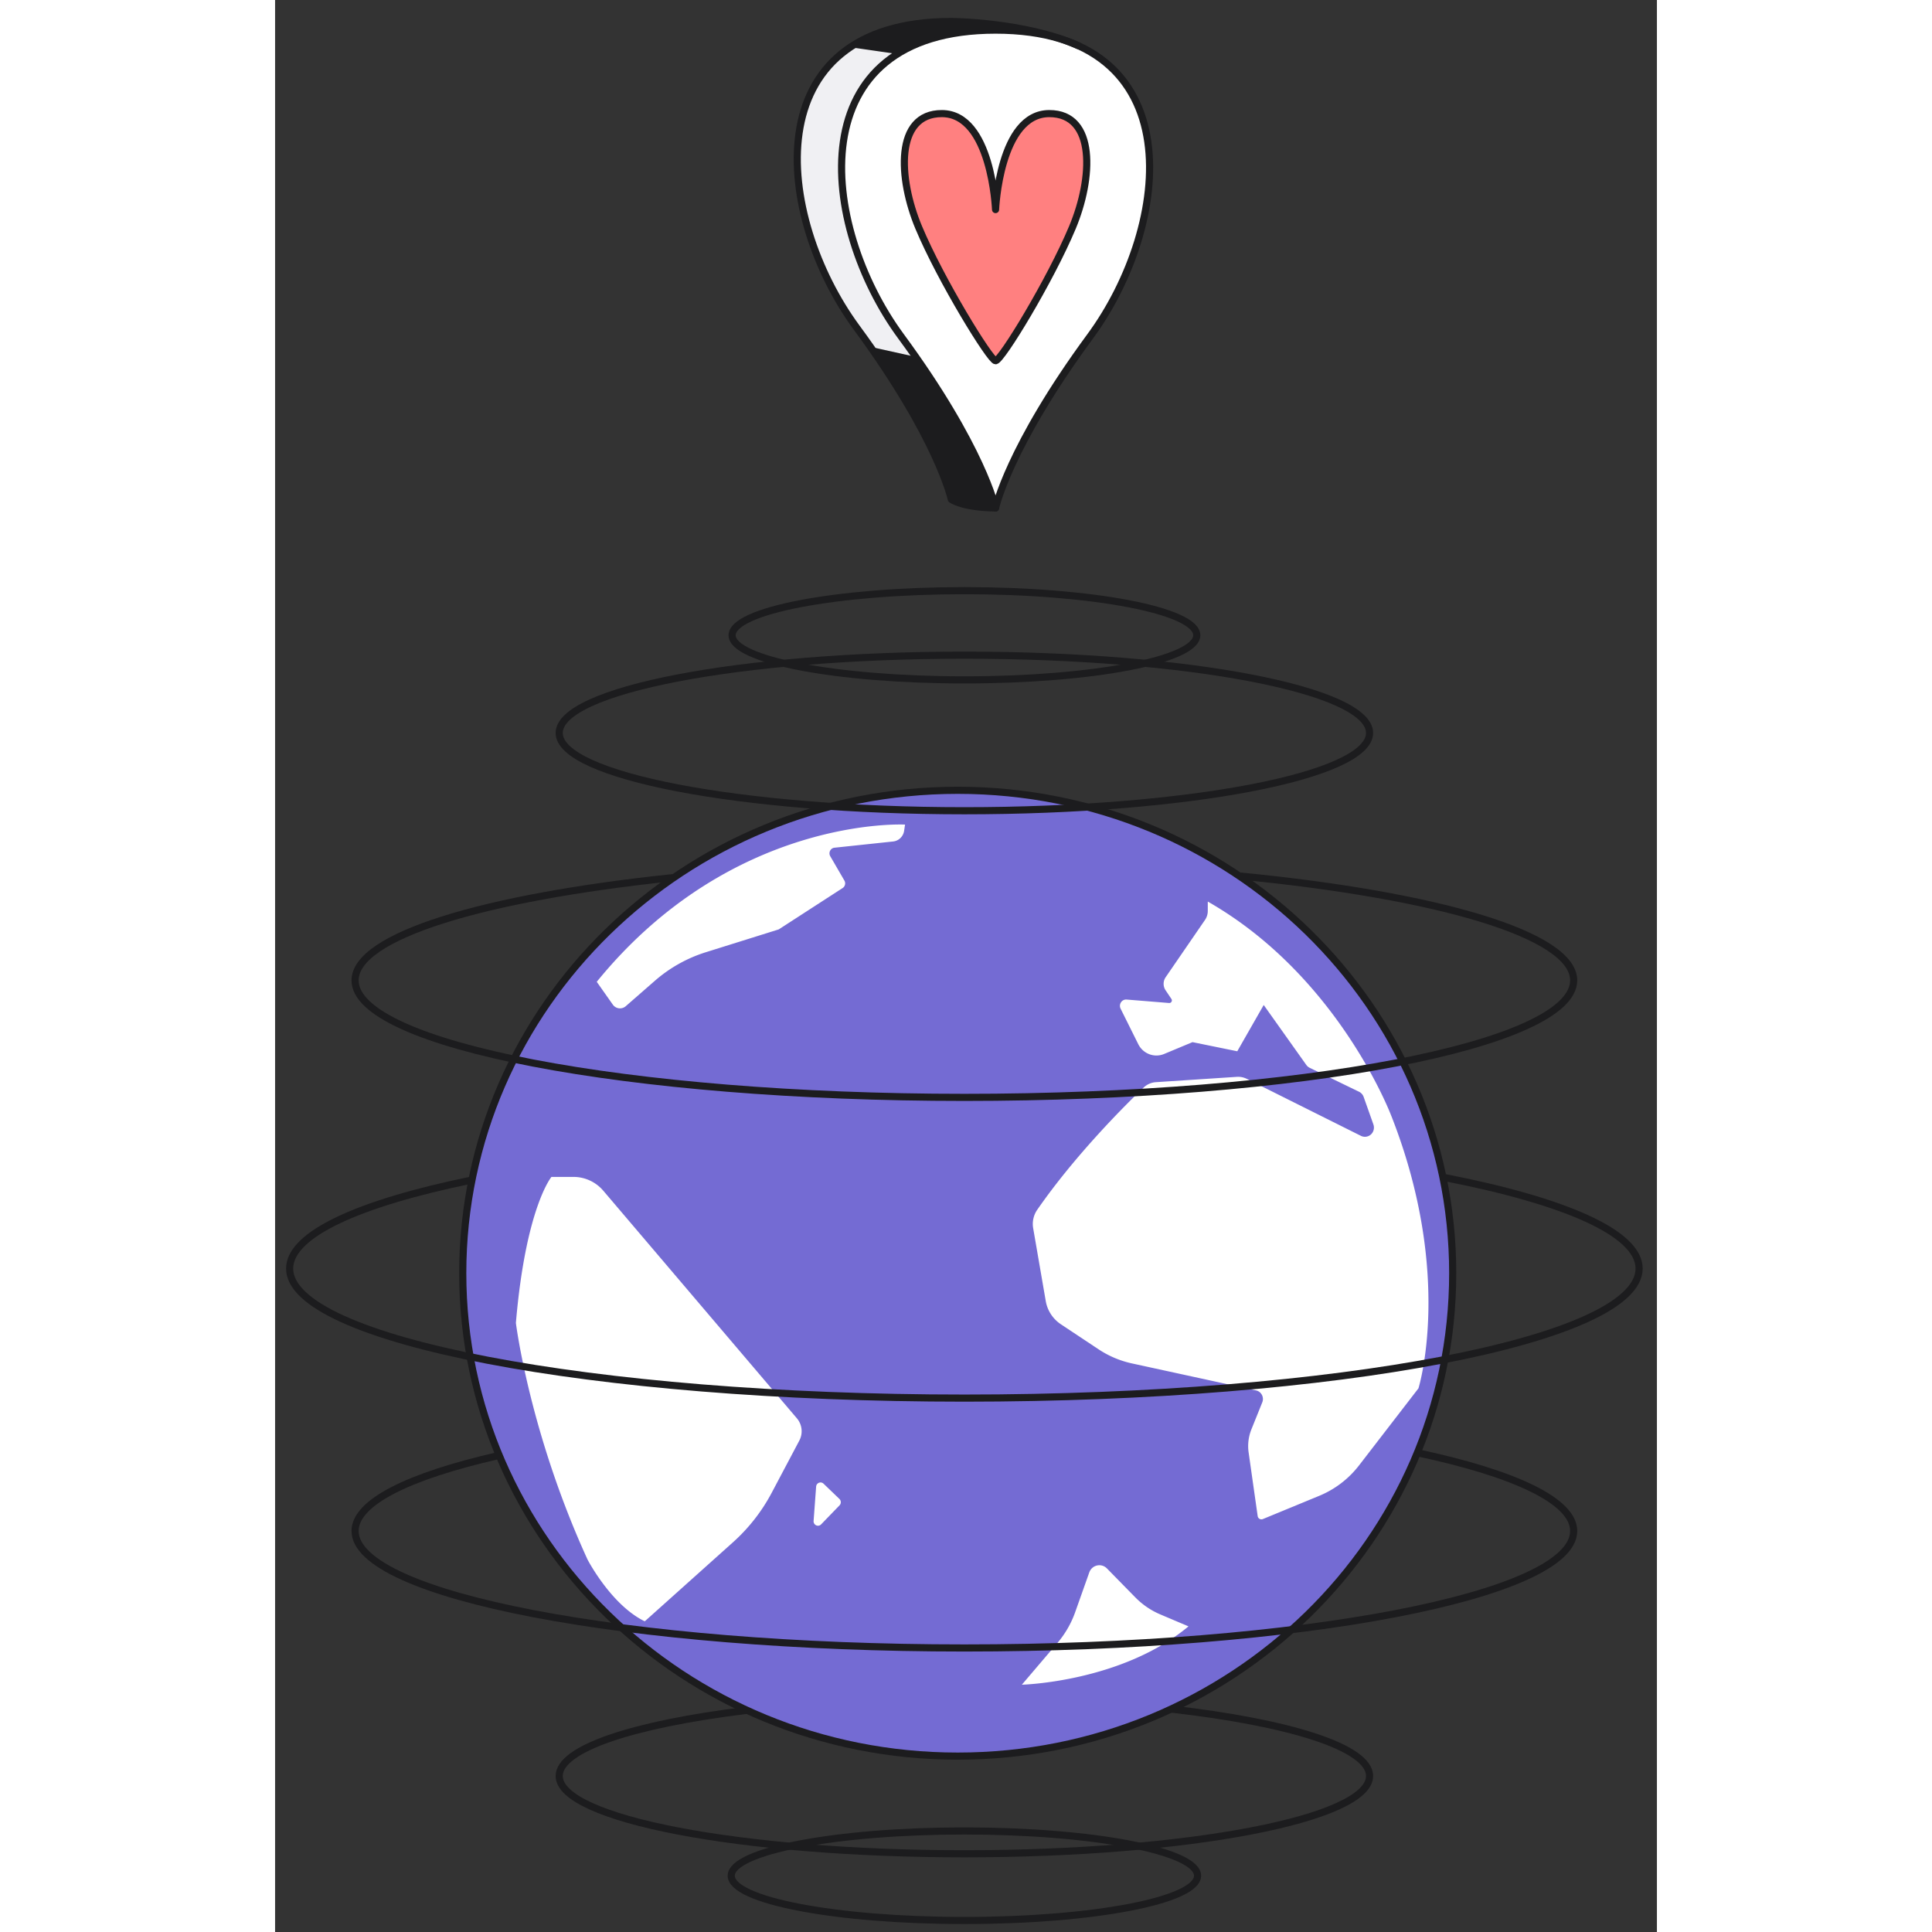 <svg width="540" height="540" fill="none" viewBox="124.935 65.683 290.811 406.59" xmlns="http://www.w3.org/2000/svg"><rect x="124.935" y="65.683" width="290.811" height="406.59" fill="#333333" stroke="none"/><g clip-path="url(#a)"><path d="M-14-14h568v568H-14z" style="fill: rgba(251, 247, 239, 0);"></path><path fill="#746BD3" d="M268.599 434.939c57.531 0 104.168-45.5 104.168-101.628 0-56.127-46.637-101.627-104.168-101.627-57.53 0-104.167 45.5-104.167 101.627 0 56.128 46.637 101.628 104.167 101.628Z"></path><path fill="#fff" d="M359.867 300.576s-11.018-29.388-38.644-45.158v1.976c0 .676-.204 1.335-.583 1.887l-8.284 12.063a2.445 2.445 0 0 0-.016 2.738l1.231 1.832c.255.38-.035.886-.485.851l-8.94-.726c-1.016-.083-1.727 1-1.265 1.928l3.707 7.451c1.01 2.034 3.381 2.933 5.45 2.072l5.972-2.489 9.418 1.922 5.565-9.737 8.962 12.611c.188.262.437.475.724.612l10.374 5.033c.452.22.8.612.972 1.09l2.052 5.791a1.98 1.98 0 0 1-.229 1.772 1.88 1.88 0 0 1-2.394.628l-24.015-11.993a4.079 4.079 0 0 0-2.094-.424l-17.048 1.122a4.125 4.125 0 0 0-2.591 1.144c-3.448 3.295-14.233 13.947-22.386 25.726a5.252 5.252 0 0 0-.841 3.876l2.642 15.301a7.366 7.366 0 0 0 3.161 4.883l7.939 5.275a20.692 20.692 0 0 0 7.034 2.98l26.138 5.689c1.106.239 1.727 1.44 1.297 2.508l-2.282 5.673a9.473 9.473 0 0 0-.589 4.876l1.902 13.373a.799.799 0 0 0 1.09.641l11.888-4.902a20.402 20.402 0 0 0 8.376-6.419l12.484-16.193s7.454-23.811-5.689-57.283h-.003ZM192.633 272.307l3.378 4.794a1.84 1.84 0 0 0 2.728.334l6.113-5.338a29.874 29.874 0 0 1 10.712-6.011l15.362-4.809 13.456-8.708a1.173 1.173 0 0 0 .37-1.565l-2.977-5.128c-.434-.745.038-1.702.883-1.791l12.35-1.313c1.182-.124 2.132-1.052 2.31-2.25l.195-1.304s-36.359-1.972-64.88 33.086v.003ZM194.024 316.289a8.252 8.252 0 0 0-6.285-2.926h-4.64s-5.415 6.454-7.484 30.731c0 0 2.837 23.02 15.069 49.779 0 0 4.918 9.495 11.955 12.969.06.028.13.019.181-.026l18.495-16.573a37.682 37.682 0 0 0 8.162-10.457l5.788-10.935a4.2 4.2 0 0 0-.503-4.669l-40.738-47.896v.003ZM240.358 377.925c-.567-.545-1.498-.175-1.558.616l-.533 7.215c-.063.877.976 1.361 1.581.733l3.876-4.003a.958.958 0 0 0-.023-1.351l-3.343-3.213v.003ZM305.976 401.856l-5.973-6.093c-1.17-1.192-3.158-.743-3.722.844l-2.964 8.36a20.523 20.523 0 0 1-3.713 6.447l-7.509 8.816s20.952-.532 35.071-12.277l-5.941-2.518a16.177 16.177 0 0 1-5.249-3.582v.003Z"></path><path stroke="#1C1C1E" stroke-miterlimit="10" stroke-width="1.5" d="M268.599 435.258c57.531 0 104.168-45.501 104.168-101.628 0-56.128-46.637-101.628-104.168-101.628-57.53 0-104.167 45.5-104.167 101.628 0 56.127 46.637 101.628 104.167 101.628ZM270.013 208.765c27.003 0 48.893-4.204 48.893-9.389 0-5.186-21.89-9.39-48.893-9.39s-48.894 4.204-48.894 9.39c0 5.185 21.891 9.389 48.894 9.389Z"></path><path stroke="#1C1C1E" stroke-miterlimit="10" stroke-width="1.5" d="M270 236.305c47.094 0 85.271-7.33 85.271-16.372S317.094 203.561 270 203.561s-85.271 7.33-85.271 16.372 38.177 16.372 85.271 16.372ZM365.449 371.439c20.378 4.36 32.776 10.123 32.776 16.44 0 13.596-57.41 24.62-128.227 24.62-70.818 0-128.227-11.024-128.227-24.62 0-6.04 11.32-11.57 30.108-15.853M328.172 250.061c41.579 4.07 70.053 12.369 70.053 21.946 0 13.596-57.41 24.621-128.227 24.621-70.818 0-128.227-11.025-128.227-24.621 0-9.329 27.017-17.443 66.846-21.621M370.868 313.464c25.427 4.927 41.129 11.706 41.129 19.19 0 15.059-63.573 27.262-141.998 27.262-78.426 0-141.999-12.206-141.999-27.262 0-7.21 14.571-13.766 38.37-18.639M313.511 425.354c25.003 2.853 41.761 8.093 41.761 14.084 0 9.042-38.178 16.373-85.271 16.373s-85.272-7.331-85.272-16.373c0-5.794 15.684-10.887 39.349-13.797"></path><path stroke="#1C1C1E" stroke-miterlimit="10" stroke-width="1.5" d="M270.003 469.851c27.1 0 49.069-4.218 49.069-9.421 0-5.203-21.969-9.421-49.069-9.421s-49.068 4.218-49.068 9.421c0 5.203 21.968 9.421 49.068 9.421Z"></path><path fill="#F0F0F3" d="M293.9 75.27c-11.186-4.976-26.672-5.062-26.672-5.062-41.688 0-37.089 41.085-19.901 64.453 17.188 23.368 19.901 36.11 19.901 36.11s2.199 1.715 9.325 1.817"></path><path fill="#fff" d="M276.567 172.585s2.713-12.739 19.901-36.11c17.188-23.368 21.787-64.453-19.901-64.453-41.687 0-37.088 41.085-19.9 64.453 17.188 23.368 19.9 36.11 19.9 36.11Z"></path><path fill="#FF8080" d="M276.562 141.602c1.217 0 11.537-16.965 16.18-28.063 4.322-10.326 5.036-23.977-4.892-23.951-10.469.025-11.288 20.2-11.288 20.2s-.816-20.175-11.289-20.2c-9.928-.026-9.214 13.625-4.892 23.951 4.643 11.098 15.081 28.063 16.181 28.063Z"></path><path stroke="#1C1C1E" stroke-linecap="round" stroke-linejoin="round" stroke-width="1.5" d="M276.567 172.585s2.713-12.739 19.901-36.11c17.188-23.368 21.787-64.453-19.901-64.453-41.687 0-37.088 41.085-19.9 64.453 17.188 23.368 19.9 36.11 19.9 36.11Z"></path><path stroke="#1C1C1E" stroke-linecap="round" stroke-linejoin="round" stroke-width="1.5" d="M276.569 172.584c-7.127-.102-9.326-1.817-9.326-1.817s-2.712-12.739-19.9-36.11c-17.188-23.368-21.787-64.453 19.9-64.453 0 0 15.486.086 26.673 5.061"></path><path stroke="#1C1C1E" stroke-linecap="round" stroke-linejoin="round" stroke-width="1.5" d="M276.562 141.602c1.217 0 11.537-16.965 16.18-28.063 4.322-10.326 5.036-23.977-4.892-23.951-10.469.025-11.288 20.2-11.288 20.2s-.816-20.175-11.289-20.2c-9.928-.026-9.214 13.625-4.892 23.951 4.643 11.098 15.081 28.063 16.181 28.063Z"></path><path fill="#1C1C1E" d="m255.901 77.048-9.928-1.428s11.429-9.482 37.981-3.484c0 0-10.923-.962-20.108 1.46 0 0-5.702 1.855-7.945 3.448v.004ZM275.405 168.906l-2.967-6.923-6.256-11.397-6.473-9.813-9.488-2.1 4.978 7.713 4.876 7.917 3.525 6.893 2.199 5.144s1.186 4.386 1.897 4.701c.71.316 4.764 1.807 8.273 1.533 0 0 .679.08.268-1.208a88.49 88.49 0 0 0-.829-2.46h-.003Z"></path></g><defs><clipPath id="a"><path fill="#fff" d="M0 0h540v540H0z"></path></clipPath></defs></svg>